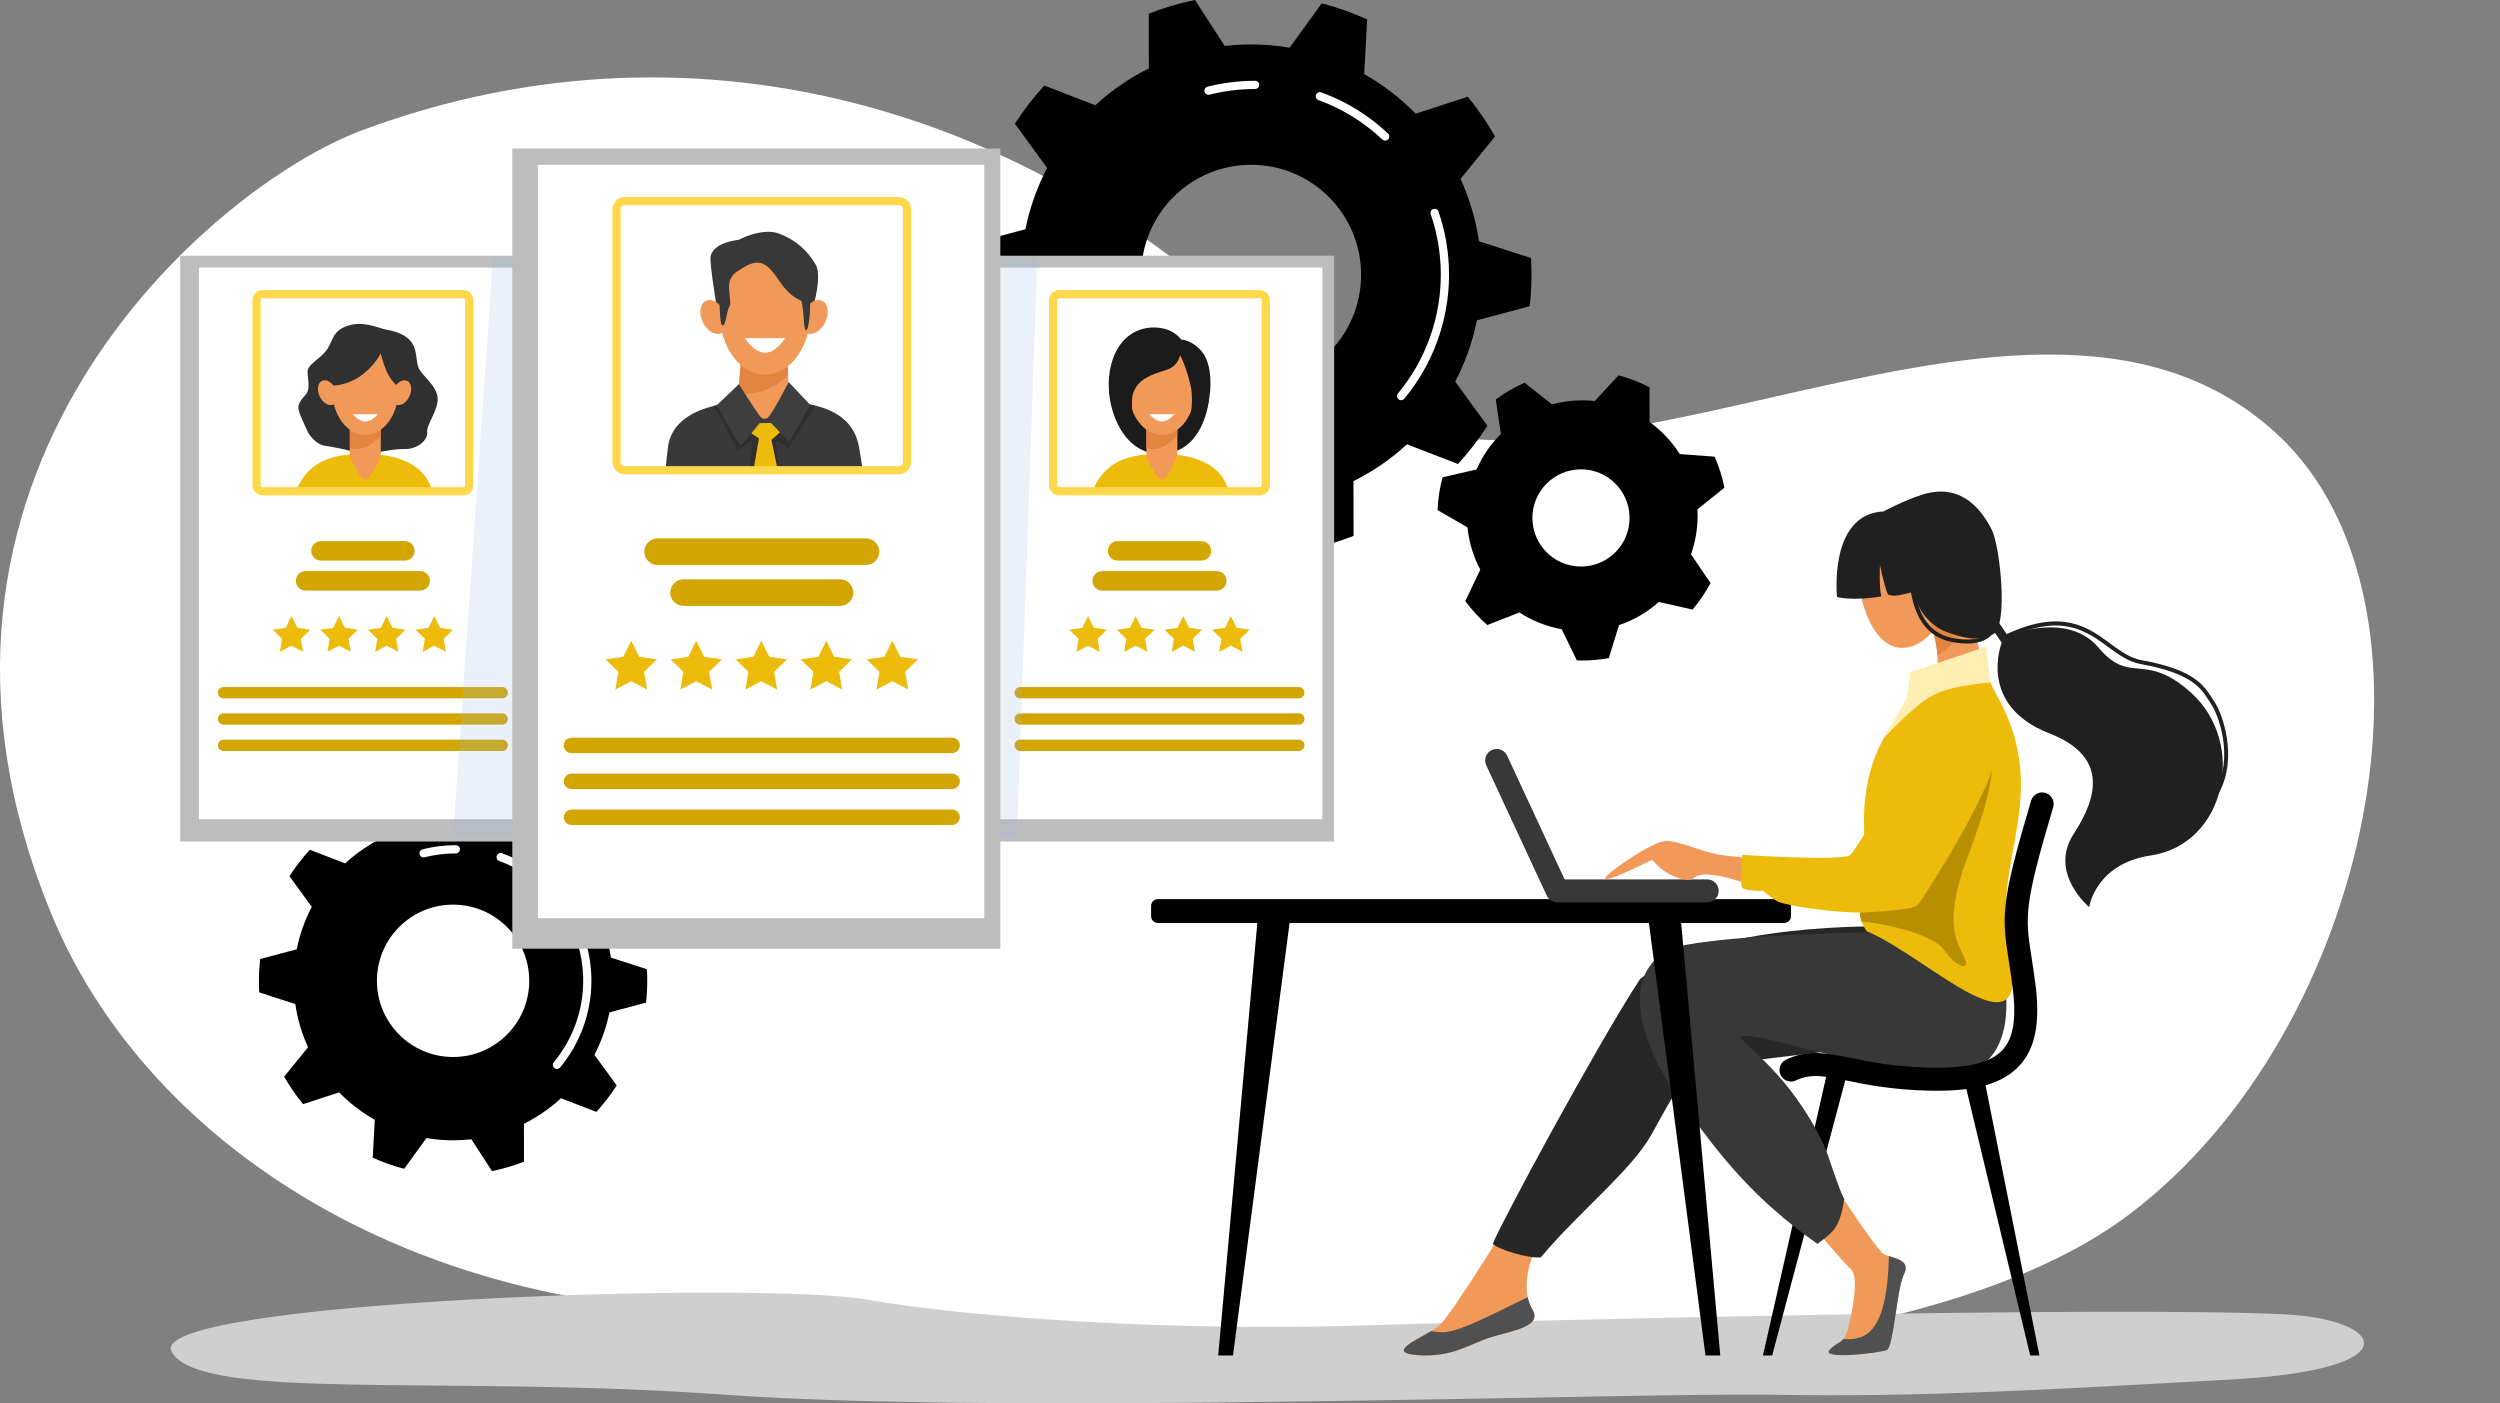<svg width="522" height="293" viewBox="0 0 522 293" fill="none" xmlns="http://www.w3.org/2000/svg">
<rect x="0" y="0" width="522" height="293" fill="#808080" stroke="none"/>
<g clip-path="url(#clip0_281_1788)">
<path d="M75.698 27.162C146.999 0.685 219.466 24.093 268.613 75.077C317.761 126.06 420.906 39.887 475.611 90.787C512.943 125.524 495.844 214.835 444.654 253.517C375.076 306.094 163.483 279.417 117.711 270.468C64.978 260.16 26.427 228.884 10.764 190.923C-26.977 99.456 44.191 38.862 75.698 27.162Z" fill="white"/>
<path d="M319.403 63.945C319.645 61.787 319.772 59.593 319.772 57.372C319.772 56.2 319.734 55.036 319.666 53.88L308.806 50.367C308.139 45.787 306.824 41.418 304.962 37.351L312.163 28.489C310.498 25.557 308.588 22.783 306.458 20.196L295.597 23.741C292.431 20.506 288.815 17.717 284.846 15.473L285.464 4.06C282.433 2.68 279.263 1.55 275.984 0.699L269.277 9.956C266.664 9.517 263.98 9.283 261.241 9.283C259.374 9.283 257.532 9.393 255.72 9.601L249.513 0C246.187 0.676 242.962 1.636 239.866 2.851L239.88 14.282C235.791 16.314 232.032 18.91 228.707 21.971L218.051 17.858C215.788 20.333 213.732 23.001 211.916 25.838L218.64 35.072C216.558 39.042 215.015 43.337 214.108 47.864L203.08 50.799C202.838 52.957 202.711 55.151 202.711 57.372C202.711 58.544 202.749 59.708 202.817 60.864L213.677 64.377C214.344 68.957 215.659 73.326 217.521 77.393L210.32 86.255C211.985 89.187 213.895 91.961 216.025 94.548L226.886 91.003C230.05 94.237 233.668 97.029 237.637 99.27L237.019 110.684C240.05 112.064 243.22 113.194 246.499 114.045L253.206 104.788C255.819 105.227 258.503 105.461 261.242 105.461C263.11 105.461 264.951 105.351 266.763 105.143L272.972 114.742C276.298 114.066 279.522 113.106 282.618 111.891L282.605 100.46C286.694 98.428 290.452 95.832 293.778 92.772L304.433 96.885C306.697 94.409 308.753 91.742 310.569 88.904L303.845 79.671C305.926 75.7 307.471 71.405 308.377 66.878L319.405 63.943L319.403 63.945ZM261.241 80.335C248.562 80.335 238.283 70.054 238.283 57.372C238.283 44.69 248.56 34.407 261.241 34.407C273.921 34.407 284.199 44.688 284.199 57.372C284.199 70.056 273.921 80.335 261.241 80.335Z" fill="black"/>
<path d="M292.552 83.562C292.358 83.562 292.164 83.497 292.004 83.363C291.641 83.059 291.591 82.519 291.893 82.155C297.662 75.215 300.841 66.414 300.841 57.372C300.841 53.043 300.134 48.791 298.737 44.736C298.582 44.288 298.821 43.799 299.269 43.645C299.717 43.49 300.206 43.729 300.36 44.177C301.819 48.412 302.559 52.852 302.559 57.372C302.559 66.814 299.24 76.006 293.214 83.253C293.044 83.458 292.801 83.562 292.554 83.562H292.552Z" fill="white"/>
<path d="M289.229 29.363C289.018 29.363 288.807 29.285 288.641 29.129C284.764 25.478 280.273 22.709 275.293 20.901C274.847 20.74 274.617 20.247 274.778 19.801C274.939 19.355 275.432 19.125 275.878 19.288C281.08 21.176 285.77 24.065 289.818 27.878C290.163 28.202 290.18 28.746 289.854 29.091C289.686 29.271 289.458 29.361 289.229 29.361V29.363Z" fill="white"/>
<path d="M252.338 19.791C251.953 19.791 251.605 19.532 251.507 19.142C251.39 18.682 251.67 18.215 252.128 18.1C255.36 17.285 258.704 16.871 262.068 16.871C262.542 16.871 262.926 17.256 262.926 17.729C262.926 18.203 262.542 18.588 262.068 18.588C258.845 18.588 255.643 18.984 252.549 19.765C252.478 19.782 252.408 19.791 252.338 19.791Z" fill="white"/>
<path d="M134.89 209.347C135.056 207.852 135.145 206.334 135.145 204.795C135.145 203.983 135.118 203.176 135.072 202.376L127.55 199.942C127.086 196.769 126.177 193.743 124.886 190.928L129.873 184.789C128.72 182.759 127.397 180.838 125.923 179.046L118.401 181.5C116.208 179.26 113.703 177.327 110.955 175.776L111.382 167.871C109.284 166.914 107.089 166.133 104.817 165.543L100.171 171.954C98.361 171.649 96.502 171.489 94.604 171.489C93.31 171.489 92.035 171.565 90.78 171.709L86.48 165.061C84.175 165.529 81.942 166.193 79.799 167.035L79.809 174.952C76.978 176.359 74.374 178.156 72.07 180.276L64.69 177.429C63.122 179.143 61.699 180.991 60.44 182.956L65.097 189.35C63.656 192.1 62.586 195.075 61.957 198.21L54.318 200.242C54.152 201.737 54.062 203.256 54.062 204.795C54.062 205.606 54.09 206.413 54.136 207.213L61.658 209.647C62.121 212.82 63.031 215.846 64.321 218.661L59.334 224.8C60.488 226.83 61.811 228.751 63.285 230.543L70.807 228.089C73 230.329 75.505 232.262 78.253 233.813L77.826 241.718C79.924 242.675 82.119 243.456 84.391 244.046L89.037 237.635C90.847 237.94 92.706 238.1 94.604 238.1C95.898 238.1 97.173 238.023 98.427 237.88L102.728 244.528C105.033 244.06 107.265 243.396 109.409 242.554L109.399 234.637C112.23 233.23 114.833 231.433 117.138 229.313L124.517 232.16C126.086 230.446 127.509 228.598 128.768 226.633L124.111 220.239C125.552 217.489 126.621 214.514 127.251 211.379L134.89 209.347ZM94.604 220.699C85.823 220.699 78.702 213.578 78.702 204.793C78.702 196.007 85.821 188.887 94.604 188.887C103.387 188.887 110.505 196.007 110.505 204.793C110.505 213.578 103.387 220.699 94.604 220.699Z" fill="black"/>
<path d="M116.294 223.198C116.1 223.198 115.906 223.133 115.747 222.999C115.383 222.695 115.333 222.155 115.635 221.791C119.592 217.031 121.772 210.995 121.772 204.793C121.772 201.823 121.286 198.907 120.329 196.126C120.174 195.678 120.413 195.189 120.861 195.034C121.309 194.88 121.798 195.118 121.952 195.566C122.971 198.528 123.488 201.631 123.488 204.791C123.488 211.393 121.168 217.819 116.955 222.886C116.785 223.09 116.541 223.195 116.294 223.195V223.198Z" fill="white"/>
<path d="M113.99 185.656C113.779 185.656 113.568 185.579 113.402 185.423C110.742 182.918 107.663 181.02 104.246 179.78C103.8 179.619 103.57 179.126 103.731 178.68C103.893 178.233 104.385 178.003 104.831 178.165C108.468 179.485 111.747 181.505 114.577 184.171C114.922 184.496 114.939 185.04 114.613 185.385C114.445 185.563 114.217 185.654 113.988 185.654L113.99 185.656Z" fill="white"/>
<path d="M88.435 179.026C88.051 179.026 87.702 178.767 87.605 178.378C87.488 177.918 87.768 177.451 88.226 177.336C90.486 176.766 92.823 176.476 95.176 176.476C95.65 176.476 96.034 176.86 96.034 177.334C96.034 177.808 95.65 178.192 95.176 178.192C92.966 178.192 90.769 178.463 88.646 178.999C88.576 179.016 88.506 179.025 88.435 179.025V179.026Z" fill="white"/>
<path d="M354.457 107.678C354.457 107.235 354.443 106.794 354.421 106.356L360.056 101.83C359.615 99.571 358.924 97.403 358.009 95.355L350.733 94.804C349.078 92.193 346.937 89.922 344.435 88.118L344.411 80.865C342.384 79.802 340.223 78.96 337.958 78.376L332.985 83.73C332.127 83.637 331.257 83.589 330.375 83.589C328.183 83.589 326.06 83.885 324.042 84.432L318.339 79.914C316.187 80.85 314.164 82.025 312.307 83.412L313.387 90.603C311.26 92.72 309.529 95.231 308.307 98.019L301.213 99.663C300.614 101.854 300.253 104.144 300.164 106.504L306.412 110.117C306.73 113.283 307.662 116.266 309.084 118.949L305.956 125.503C307.298 127.338 308.841 129.019 310.553 130.507L317.253 127.883C319.887 129.597 322.877 130.811 326.088 131.388L329.245 137.892C329.621 137.906 329.999 137.916 330.38 137.916C332.273 137.916 334.124 137.741 335.921 137.408L338.051 130.519C341.153 129.477 343.971 127.819 346.365 125.692L353.406 127.275C354.851 125.579 356.111 123.721 357.158 121.732L353.077 115.736C353.971 113.216 354.458 110.505 354.458 107.68L354.457 107.678ZM330.11 118.292C324.509 118.292 319.966 113.75 319.966 108.145C319.966 102.54 324.507 97.998 330.11 97.998C335.713 97.998 340.254 102.54 340.254 108.145C340.254 113.75 335.713 118.292 330.11 118.292Z" fill="black"/>
<path d="M477.039 274.432C441.349 272.686 319.936 275.644 283.01 276.795C246.085 277.947 203.223 275.274 180.958 271.343C158.694 267.412 29.997 271.678 35.837 282.249C41.677 292.82 93.178 286.978 151.58 291.227C209.983 295.475 341.331 290.696 370.958 291.227C400.586 291.757 427.754 290.164 465.936 288.041C504.118 285.916 497.727 275.444 477.039 274.433V274.432Z" fill="#CFCFCF"/>
<path d="M112.239 53.392H37.633V175.711H112.239V53.392Z" fill="#BDBDBD"/>
<path d="M109.785 55.884H41.539V171.048H109.785V55.884Z" fill="white"/>
<path d="M61.955 102.066C64.524 96.538 68.871 94.769 76.01 94.769C84.51 94.769 88.924 97.848 90.175 102.334C74.953 102.543 61.953 102.066 61.953 102.066H61.955Z" fill="#EDBB0A"/>
<path d="M73.041 67.885C69.442 68.896 69.6 70.918 68.4 72.794C67.201 74.672 64.594 75.924 64.282 77.175C63.969 78.426 65.085 81.034 63.76 82.495C62.437 83.956 61.987 84.685 62.509 86.144C63.031 87.605 64.177 89.898 64.282 90.211C64.386 90.523 65.845 92.714 67.618 93.026C69.391 93.338 72.727 93.86 74.395 94.59C76.063 95.319 81.427 93.656 84.405 93.759C87.382 93.864 89.409 91.67 89.201 90.209C88.994 88.748 91.396 85.828 91.391 83.326C91.384 80.637 88.263 78.632 87.429 76.859C86.595 75.086 87.533 71.957 84.405 70.104C82.428 68.934 81.069 69.037 79.504 68.517C77.94 67.995 75.334 67.238 73.039 67.883L73.041 67.885Z" fill="#303030"/>
<path d="M77.419 99.18C76.605 100.381 76.008 100.431 75.124 99.18C74.422 98.184 73.039 95.923 73.039 94.776V83.327C73.039 82.18 73.978 81.241 75.124 81.241H77.419C78.565 81.241 79.504 82.18 79.504 83.327V94.776C79.504 95.923 78.148 98.102 77.419 99.18Z" fill="#F09959"/>
<path d="M77.419 81.241H75.124C73.978 81.241 73.039 82.18 73.039 83.327V93.542C75.615 94.363 77.966 92.732 79.504 90.895V83.327C79.504 82.18 78.565 81.241 77.419 81.241Z" fill="#E38540"/>
<path d="M76.273 90.808C80.102 90.808 83.206 86.577 83.206 81.358C83.206 76.139 80.102 71.908 76.273 71.908C72.444 71.908 69.34 76.139 69.34 81.358C69.34 86.577 72.444 90.808 76.273 90.808Z" fill="#F09959"/>
<path d="M79.504 73.838C75.125 81.243 68.66 80.512 68.66 80.512C68.66 80.512 68.816 70.709 73.951 70.187C79.085 69.665 82.109 71.727 83.153 75.129C84.196 78.531 83.153 80.773 83.153 80.773C83.153 80.773 81.485 79.47 80.651 77.383C79.817 75.297 79.504 73.836 79.504 73.836V73.838Z" fill="#303030"/>
<path d="M70.051 81.212C70.7 82.579 70.487 84.036 69.578 84.469C68.668 84.901 67.403 84.144 66.755 82.779C66.106 81.413 66.319 79.956 67.228 79.523C68.138 79.091 69.403 79.847 70.051 81.212Z" fill="#F09959"/>
<path d="M82.184 81.212C81.535 82.579 81.748 84.036 82.658 84.469C83.567 84.901 84.832 84.144 85.481 82.779C86.13 81.413 85.917 79.956 85.007 79.523C84.098 79.091 82.833 79.847 82.184 81.212Z" fill="#F09959"/>
<path d="M78.882 86.484C78.882 86.484 77.715 87.998 76.275 87.998C74.835 87.998 73.668 86.484 73.668 86.484H78.882Z" fill="white"/>
<path d="M84.529 117.059H67.02C65.901 117.059 64.984 116.142 64.984 115.023C64.984 113.904 65.901 112.987 67.02 112.987H84.529C85.648 112.987 86.564 113.904 86.564 115.023C86.564 116.142 85.648 117.059 84.529 117.059Z" fill="#D3A500"/>
<path d="M87.734 123.316H63.813C62.694 123.316 61.777 122.399 61.777 121.28C61.777 120.161 62.694 119.244 63.813 119.244H87.734C88.852 119.244 89.769 120.161 89.769 121.28C89.769 122.399 88.852 123.316 87.734 123.316Z" fill="#D3A500"/>
<path d="M104.867 145.818H46.677C46.026 145.818 45.496 145.286 45.496 144.637C45.496 143.988 46.028 143.456 46.677 143.456H104.867C105.517 143.456 106.047 143.988 106.047 144.637C106.047 145.286 105.515 145.818 104.867 145.818Z" fill="#D3A500"/>
<path d="M104.867 151.311H46.677C46.026 151.311 45.496 150.779 45.496 150.13C45.496 149.481 46.028 148.949 46.677 148.949H104.867C105.517 148.949 106.047 149.481 106.047 150.13C106.047 150.779 105.515 151.311 104.867 151.311Z" fill="#D3A500"/>
<path d="M104.867 156.804H46.677C46.026 156.804 45.496 156.272 45.496 155.623C45.496 154.975 46.028 154.442 46.677 154.442H104.867C105.517 154.442 106.047 154.975 106.047 155.623C106.047 156.272 105.515 156.804 104.867 156.804Z" fill="#D3A500"/>
<path d="M96.729 103.426H54.816C53.653 103.426 52.707 102.48 52.707 101.316V62.677C52.707 61.513 53.653 60.567 54.816 60.567H96.729C97.892 60.567 98.838 61.513 98.838 62.677V101.316C98.838 102.48 97.892 103.426 96.729 103.426ZM54.816 62.284C54.603 62.284 54.423 62.464 54.423 62.677V101.316C54.423 101.529 54.603 101.709 54.816 101.709H96.729C96.942 101.709 97.122 101.529 97.122 101.316V62.677C97.122 62.464 96.942 62.284 96.729 62.284H54.816Z" fill="#FFD74B"/>
<path d="M60.864 128.629L62.077 131.089L64.79 131.482L62.827 133.398L63.291 136.1L60.864 134.824L58.437 136.1L58.901 133.398L56.938 131.482L59.651 131.089L60.864 128.629Z" fill="#EDBB0A"/>
<path d="M70.802 128.629L72.015 131.089L74.728 131.482L72.765 133.398L73.228 136.1L70.802 134.824L68.375 136.1L68.838 133.398L66.875 131.482L69.588 131.089L70.802 128.629Z" fill="#EDBB0A"/>
<path d="M80.743 128.629L81.956 131.089L84.669 131.482L82.706 133.398L83.169 136.1L80.743 134.824L78.316 136.1L78.78 133.398L76.816 131.482L79.53 131.089L80.743 128.629Z" fill="#EDBB0A"/>
<path d="M90.68 128.629L91.894 131.089L94.607 131.482L92.644 133.398L93.107 136.1L90.68 134.824L88.254 136.1L88.717 133.398L86.754 131.482L89.467 131.089L90.68 128.629Z" fill="#EDBB0A"/>
<path d="M278.567 53.392H203.961V175.711H278.567V53.392Z" fill="#BDBDBD"/>
<path d="M276.114 55.884H207.867V171.048H276.114V55.884Z" fill="white"/>
<path d="M231.523 80.734C231.523 86.214 234.822 95.052 242.601 94.769C250.38 94.486 252.101 86.059 252.402 83.682C252.704 81.304 231.523 80.734 231.523 80.734Z" fill="#1B1B1B"/>
<path d="M228.283 102.066C230.852 96.538 235.199 94.769 242.338 94.769C250.838 94.769 255.252 97.848 256.503 102.334C241.281 102.543 228.281 102.066 228.281 102.066H228.283Z" fill="#EDBB0A"/>
<path d="M243.747 99.181C242.933 100.382 242.336 100.432 241.452 99.181C240.75 98.185 239.367 95.924 239.367 94.778V83.328C239.367 82.181 240.306 81.242 241.452 81.242H243.747C244.893 81.242 245.832 82.181 245.832 83.328V94.778C245.832 95.924 244.476 98.103 243.747 99.181Z" fill="#F09959"/>
<path d="M243.747 81.242H241.452C240.306 81.242 239.367 82.181 239.367 83.328V93.543C241.943 94.364 244.294 92.733 245.832 90.896V83.328C245.832 82.181 244.893 81.242 243.747 81.242Z" fill="#E38540"/>
<path d="M242.601 90.809C246.43 90.809 249.534 86.578 249.534 81.359C249.534 76.14 246.43 71.909 242.601 71.909C238.772 71.909 235.668 76.14 235.668 81.359C235.668 86.578 238.772 90.809 242.601 90.809Z" fill="#F09959"/>
<path d="M246.411 74.175C245.587 77.081 243.782 77.047 241.264 78.001C238.747 78.956 237.544 79.915 236.72 81.774C235.67 84.145 237.197 91.058 237.197 91.058C237.197 91.058 230.822 86.285 231.559 78.782C232.297 71.277 236.72 68.371 240.883 68.371C245.046 68.371 246.629 70.908 246.629 70.908C246.629 70.908 248.846 70.917 250.943 73.402C253.763 76.743 252.894 84.854 250.943 87.76C248.992 90.666 247.691 91.578 247.734 91.447C247.777 91.317 249.555 84.643 248.6 80.516C247.646 76.389 246.411 74.173 246.411 74.173V74.175Z" fill="#1B1B1B"/>
<path d="M245.206 86.484C245.206 86.484 244.039 87.998 242.599 87.998C241.159 87.998 239.992 86.484 239.992 86.484H245.206Z" fill="white"/>
<path d="M250.857 117.059H233.348C232.227 117.059 231.312 116.142 231.312 115.023C231.312 113.904 232.229 112.987 233.348 112.987H250.857C251.978 112.987 252.893 113.904 252.893 115.023C252.893 116.142 251.976 117.059 250.857 117.059Z" fill="#D3A500"/>
<path d="M254.062 123.316H230.141C229.02 123.316 228.105 122.399 228.105 121.28C228.105 120.161 229.022 119.244 230.141 119.244H254.062C255.182 119.244 256.097 120.161 256.097 121.28C256.097 122.399 255.181 123.316 254.062 123.316Z" fill="#D3A500"/>
<path d="M271.195 145.818H213.005C212.354 145.818 211.824 145.286 211.824 144.637C211.824 143.988 212.356 143.456 213.005 143.456H271.195C271.845 143.456 272.375 143.988 272.375 144.637C272.375 145.286 271.844 145.818 271.195 145.818Z" fill="#D3A500"/>
<path d="M271.195 151.311H213.005C212.354 151.311 211.824 150.779 211.824 150.13C211.824 149.481 212.356 148.949 213.005 148.949H271.195C271.845 148.949 272.375 149.481 272.375 150.13C272.375 150.779 271.844 151.311 271.195 151.311Z" fill="#D3A500"/>
<path d="M271.195 156.804H213.005C212.354 156.804 211.824 156.272 211.824 155.623C211.824 154.975 212.356 154.442 213.005 154.442H271.195C271.845 154.442 272.375 154.975 272.375 155.623C272.375 156.272 271.844 156.804 271.195 156.804Z" fill="#D3A500"/>
<path d="M263.057 103.426H221.144C219.981 103.426 219.035 102.48 219.035 101.316V62.677C219.035 61.513 219.981 60.567 221.144 60.567H263.057C264.22 60.567 265.166 61.513 265.166 62.677V101.316C265.166 102.48 264.22 103.426 263.057 103.426ZM221.144 62.284C220.931 62.284 220.751 62.464 220.751 62.677V101.316C220.751 101.529 220.931 101.709 221.144 101.709H263.057C263.27 101.709 263.45 101.529 263.45 101.316V62.677C263.45 62.464 263.27 62.284 263.057 62.284H221.144Z" fill="#FFD74B"/>
<path d="M227.192 128.629L228.405 131.089L231.119 131.482L229.155 133.398L229.619 136.1L227.192 134.824L224.766 136.1L225.229 133.398L223.266 131.482L225.979 131.089L227.192 128.629Z" fill="#EDBB0A"/>
<path d="M237.131 128.629L238.345 131.089L241.058 131.482L239.095 133.398L239.558 136.1L237.131 134.824L234.703 136.1L235.168 133.398L233.203 131.482L235.918 131.089L237.131 128.629Z" fill="#EDBB0A"/>
<path d="M247.071 128.629L248.284 131.089L250.997 131.482L249.034 133.398L249.498 136.1L247.071 134.824L244.644 136.1L245.108 133.398L243.145 131.482L245.858 131.089L247.071 128.629Z" fill="#EDBB0A"/>
<path d="M257.008 128.629L258.224 131.089L260.937 131.482L258.973 133.398L259.437 136.1L257.008 134.824L254.582 136.1L255.045 133.398L253.082 131.482L255.795 131.089L257.008 128.629Z" fill="#EDBB0A"/>
<path opacity="0.2" d="M212.348 174.486H94.606L102.934 53.846H216.592L212.348 174.486Z" fill="#99BBEB"/>
<path d="M208.874 31.018H106.973V198.087H208.874V31.018Z" fill="#BDBDBD"/>
<path d="M205.524 34.422H112.309V191.72H205.524V34.422Z" fill="white"/>
<path d="M150.23 67.461C150.164 67.265 148.532 57.896 148.337 54.252C148.141 50.607 154.19 50.087 154.19 50.087C154.19 50.087 159.134 47.42 162.713 48.786C166.291 50.152 168.726 52.451 170.351 55.314C171.978 58.178 168.92 67.1 168.92 67.1L150.228 67.461H150.23Z" fill="#383838"/>
<path d="M139.013 97.564C138.99 97.41 139.43 93.723 139.447 93.573C140.27 85.809 149.839 83.624 159.388 83.624C170.606 83.624 178.217 85.677 179.43 93.747C179.466 93.984 180.113 97.68 180.081 97.928C159.288 98.213 139.013 97.564 139.013 97.564Z" fill="#393939"/>
<path d="M161.313 89.653C160.2 91.294 159.385 91.363 158.179 89.653C157.22 88.293 154.016 85.193 154.016 83.626L155.33 68C155.33 66.433 156.612 65.15 158.179 65.15H161.313C162.879 65.15 164.161 66.433 164.161 68L164.772 83.626C164.772 85.193 162.31 88.18 161.313 89.653Z" fill="#F09959"/>
<path d="M161.315 65.152H158.181C156.615 65.152 155.333 66.435 155.333 68.002L154.191 81.863C157.709 82.984 162.46 80.706 164.56 78.198L164.162 68.002C164.162 66.435 162.88 65.152 161.313 65.152H161.315Z" fill="#E38540"/>
<path d="M148.996 84.766L154.019 94.053C154.019 94.053 156.708 91.84 156.967 92.275C157.228 92.709 156.49 98.183 156.49 98.183C156.49 98.183 162.474 98.264 162.735 98.005C162.996 97.744 161.52 92.058 162.128 92.058C162.735 92.058 164.561 93.706 164.561 93.706L170.169 84.766L168.937 84.466L159.749 89.411L149.921 84.574L148.996 84.766Z" fill="#2F2F2F"/>
<path d="M154.738 89.046L158.469 91.548L157.312 98.193L162.342 97.913L161.086 91.869L164.179 89.046L162.725 87.676H156.19L154.738 89.046Z" fill="#EDBB0A"/>
<path d="M154.277 80.214L149.664 84.605C149.664 84.605 154.364 92.966 154.625 92.966C154.886 92.966 158.614 88.355 158.614 88.355L161.001 88.314L164.773 92.273L169.156 84.517L164.687 79.779C164.687 79.779 160.87 87.154 160.177 87.327C159.484 87.501 159.479 87.588 158.917 87.154C158.356 86.719 154.28 80.214 154.28 80.214H154.277Z" fill="#3E3E3E"/>
<path d="M159.747 78.217C164.977 78.217 169.216 72.439 169.216 65.31C169.216 58.182 164.977 52.403 159.747 52.403C154.517 52.403 150.277 58.182 150.277 65.31C150.277 72.439 154.517 78.217 159.747 78.217Z" fill="#F09959"/>
<path d="M151.249 65.111C152.134 66.977 151.844 68.968 150.602 69.558C149.359 70.149 147.633 69.115 146.747 67.25C145.862 65.384 146.152 63.392 147.394 62.802C148.637 62.211 150.363 63.245 151.249 65.111Z" fill="#F09959"/>
<path d="M167.821 65.111C166.936 66.977 167.226 68.968 168.468 69.558C169.711 70.149 171.437 69.115 172.323 67.25C173.208 65.384 172.918 63.392 171.676 62.802C170.433 62.211 168.707 63.245 167.821 65.111Z" fill="#F09959"/>
<path d="M163.949 70.606C163.949 70.606 162.068 73.652 159.748 73.652C157.428 73.652 155.547 70.606 155.547 70.606H163.949Z" fill="white"/>
<path d="M154.191 56.529C158.093 53.796 159.851 54.251 162.777 58.742C165.704 63.231 169.217 63.311 169.217 63.311L169.672 58.656C169.672 58.656 165.311 50.219 159.458 51.325C153.604 52.43 150.275 57.702 150.275 57.702C150.275 57.702 149.99 67.581 150.807 67.917C151.624 68.254 151.718 64.729 152.303 64.013C152.888 63.298 151.718 59.914 152.499 58.352C153.28 56.79 154.191 56.531 154.191 56.531V56.529Z" fill="#383838"/>
<path d="M166.746 61.605C168.109 63.097 167.592 69.023 168.308 68.958C169.023 68.892 169.284 63.296 169.089 62.711C168.893 62.126 166.746 61.605 166.746 61.605Z" fill="#383838"/>
<path d="M180.811 117.975H137.311C135.782 117.975 134.531 116.723 134.531 115.194C134.531 113.664 135.782 112.413 137.311 112.413H180.811C182.34 112.413 183.591 113.664 183.591 115.194C183.591 116.723 182.34 117.975 180.811 117.975Z" fill="#D3A500"/>
<path d="M175.398 126.52H142.725C141.196 126.52 139.945 125.268 139.945 123.739C139.945 122.209 141.196 120.958 142.725 120.958H175.398C176.928 120.958 178.179 122.209 178.179 123.739C178.179 125.268 176.928 126.52 175.398 126.52Z" fill="#D3A500"/>
<path d="M198.802 157.257H119.324C118.437 157.257 117.711 156.531 117.711 155.644C117.711 154.756 118.437 154.03 119.324 154.03H198.802C199.69 154.03 200.416 154.756 200.416 155.644C200.416 156.531 199.69 157.257 198.802 157.257Z" fill="#D3A500"/>
<path d="M198.802 164.758H119.324C118.437 164.758 117.711 164.032 117.711 163.145C117.711 162.257 118.437 161.531 119.324 161.531H198.802C199.69 161.531 200.416 162.257 200.416 163.145C200.416 164.032 199.69 164.758 198.802 164.758Z" fill="#D3A500"/>
<path d="M198.802 172.26H119.324C118.437 172.26 117.711 171.534 117.711 170.647C117.711 169.759 118.437 169.033 119.324 169.033H198.802C199.69 169.033 200.416 169.759 200.416 170.647C200.416 171.534 199.69 172.26 198.802 172.26Z" fill="#D3A500"/>
<path d="M187.684 99.039H130.438C129.023 99.039 127.871 97.887 127.871 96.471V43.698C127.871 42.282 129.023 41.13 130.438 41.13H187.684C189.1 41.13 190.252 42.282 190.252 43.698V96.473C190.252 97.889 189.1 99.041 187.684 99.041V99.039ZM130.438 42.845C129.97 42.845 129.587 43.226 129.587 43.696V96.471C129.587 96.94 129.968 97.323 130.438 97.323H187.684C188.153 97.323 188.536 96.941 188.536 96.471V43.698C188.536 43.229 188.155 42.846 187.684 42.846H130.438V42.845Z" fill="#FFD74B"/>
<path d="M131.804 133.777L133.462 137.137L137.167 137.674L134.487 140.29L135.12 143.981L131.804 142.238L128.49 143.981L129.122 140.29L126.441 137.674L130.146 137.137L131.804 133.777Z" fill="#EDBB0A"/>
<path d="M145.378 133.777L147.036 137.137L150.743 137.674L148.061 140.29L148.694 143.981L145.378 142.238L142.065 143.981L142.698 140.29L140.016 137.674L143.722 137.137L145.378 133.777Z" fill="#EDBB0A"/>
<path d="M158.953 133.777L160.61 137.137L164.317 137.674L161.635 140.29L162.268 143.981L158.953 142.238L155.639 143.981L156.272 140.29L153.59 137.674L157.297 137.137L158.953 133.777Z" fill="#EDBB0A"/>
<path d="M172.529 133.777L174.185 137.137L177.891 137.674L175.209 140.29L175.842 143.981L172.529 142.238L169.213 143.981L169.846 140.29L167.164 137.674L170.871 137.137L172.529 133.777Z" fill="#EDBB0A"/>
<path d="M186.322 133.777L187.978 137.137L191.684 137.674L189.002 140.29L189.635 143.981L186.322 142.238L183.006 143.981L183.639 140.29L180.957 137.674L184.664 137.137L186.322 133.777Z" fill="#EDBB0A"/>
<path d="M372.533 187.737H241.77C240.985 187.737 240.348 188.374 240.348 189.16V191.294C240.348 192.08 240.985 192.717 241.77 192.717H372.533C373.319 192.717 373.956 192.08 373.956 191.294V189.16C373.956 188.374 373.319 187.737 372.533 187.737Z" fill="black"/>
<path d="M406.205 120.992C407.976 127.241 403.65 133.68 398.882 135.033C394.115 136.385 390.714 132.14 388.942 125.892C387.171 119.643 389.598 113.482 394.365 112.13C399.133 110.777 404.434 114.746 406.205 120.994V120.992Z" fill="#F09959"/>
<path d="M379.478 242.065C379.478 242.065 391.695 261.046 393.344 261.871C394.995 262.697 399.119 262.903 397.572 265.998C396.026 269.093 395.407 281.266 393.963 281.883C392.52 282.503 380.145 283.947 382 281.883C383.857 279.82 384.998 280.852 385.935 277.139C386.872 273.426 388.189 266.41 386.435 264.966C384.683 263.523 373.957 250.525 373.957 250.525L379.478 242.067V242.065Z" fill="#F09959"/>
<path d="M317.987 250.216C317.987 250.216 303.136 274.698 300.387 276.9C297.636 279.101 288.561 282.402 295.987 282.953C303.412 283.502 306.987 280.478 311.662 279.101C316.336 277.726 322.113 276.9 319.913 273.325C317.713 269.749 318.626 261.942 323.369 256.989C328.112 252.037 317.987 250.218 317.987 250.218V250.216Z" fill="#F09959"/>
<path d="M393.774 193.442C393.774 193.442 357.011 192.481 342.436 204.446C333.911 217.375 313.286 255.523 311.684 259.727C312.784 260.827 318.972 262.813 321.721 262.537C329.833 252.86 340.557 244.495 344.822 236.905C350.076 227.551 351.696 222.875 360.222 222.049C368.748 221.224 387.999 218.474 393.774 218.474C399.549 218.474 393.774 193.441 393.774 193.441V193.442Z" fill="#272727"/>
<path d="M425.831 283.017H423.904L410.086 225.347H414.325L425.831 283.017Z" fill="black"/>
<path d="M368.105 283.018H370.033L385.89 223.308H381.651L368.105 283.018Z" fill="black"/>
<path d="M414.716 190.925L393.342 194.615C393.342 194.615 364.939 194.876 351.956 197.295C340.144 199.496 338.404 212.921 351.956 231.405C359.655 241.906 366.164 250.283 379.476 259.727C382.862 257.24 384.157 256.299 385.093 250.317C384.13 248.995 381.635 240.726 380.861 239.108C373.499 223.713 363.671 218.114 363.535 216.6C365.186 213.918 407.241 230.58 415.603 220.778C423.587 211.421 414.716 190.923 414.716 190.923V190.925Z" fill="#383838"/>
<path d="M415.603 142.523C409.974 141.734 404.241 142.803 398.88 146.686C394.195 151.463 388.892 159.343 389.218 172.337C389.63 188.842 386.664 189.901 389.759 194.44C402.662 199.77 424.731 222.669 419.533 198.119C415.77 180.342 427.786 167.091 418.093 147.373C417.304 145.768 416.319 144.211 415.605 142.522L415.603 142.523Z" fill="#EDBB0A"/>
<path d="M389.214 178.547C388.963 187.151 387.748 189.686 388.676 192.383C393.936 192.92 403.559 195.027 405.963 198.393C408.714 202.243 411.463 202.794 410.179 199.951C408.896 197.109 405.505 193.075 410.73 179.229C415.956 165.383 418.43 156.029 413.298 146.402L389.214 178.547Z" fill="#B88F00"/>
<path d="M415.604 142.523C412.138 134.314 411.286 125.093 411.286 125.093L402.212 127.774C402.212 127.774 407.368 139.327 402.418 143.453C401.366 144.331 400.145 145.395 398.879 146.686C404.24 142.803 409.974 141.732 415.602 142.523H415.604Z" fill="#F09959"/>
<path d="M411.56 127.279C411.023 126.8 410.351 126.202 409.644 125.579L402.242 127.766C402.237 127.78 402.232 127.794 402.227 127.806C402.405 128.214 404.291 132.615 404.538 136.849C406.743 135.51 409.16 133.328 411.921 129.515C411.772 128.669 411.653 127.915 411.56 127.279Z" fill="#E38540"/>
<path d="M409.224 145.103C399.878 148.373 400.915 158.223 392.312 172.749C387.86 180.266 383.725 180.154 383.725 180.154C383.725 180.154 373.284 180.238 360.655 178.693C352.747 177.727 352.244 180.08 357.744 182.048C368.837 186.015 380.347 190.284 389.63 189.252C398.91 188.22 414.785 164.533 415.603 158.367C416.736 149.839 413.93 143.455 409.223 145.103H409.224Z" fill="#F09959"/>
<path d="M404.413 227.751C403.831 227.751 403.237 227.744 402.627 227.728C395.009 227.54 389.824 226.486 385.658 225.639C380.792 224.65 378.114 224.106 374.994 225.596C373.796 226.168 372.363 225.662 371.79 224.463C371.218 223.265 371.725 221.832 372.922 221.259C377.492 219.073 381.319 219.851 386.614 220.929C390.595 221.739 395.551 222.745 402.745 222.924C410.797 223.124 415.707 221.93 418.195 219.169C420.412 216.71 421.061 212.578 420.237 206.166C419.956 203.972 419.673 202.146 419.424 200.536C418.722 195.992 418.257 192.991 418.832 188.351C419.366 184.043 420.792 178.303 424.095 167.174C424.473 165.902 425.809 165.177 427.083 165.553C428.354 165.931 429.08 167.268 428.703 168.542C422.547 189.28 422.859 191.301 424.172 199.801C424.426 201.44 424.713 203.298 425.003 205.553C426.019 213.462 424.991 218.811 421.765 222.39C418.442 226.074 413.05 227.752 404.415 227.752L404.413 227.751Z" fill="black"/>
<path d="M318.997 270.851C309.143 275.671 303.84 278.433 300.681 278.17C299.935 278.108 299.317 278.031 298.799 277.95C295.284 280.027 289.676 282.482 295.986 282.951C303.411 283.5 306.986 280.476 311.661 279.099C316.335 277.724 322.112 276.898 319.912 273.322C319.49 272.638 319.184 271.796 318.997 270.851Z" fill="#505050"/>
<path d="M394.42 262.272C394.179 270.076 393.107 277.809 388.334 279.27C387.07 279.658 385.916 279.713 384.897 279.577C384.147 280.506 383.231 280.516 382.002 281.881C380.145 283.944 392.52 282.501 393.965 281.881C395.408 281.261 396.028 269.091 397.574 265.996C398.846 263.453 396.289 262.861 394.42 262.272Z" fill="#505050"/>
<path d="M356.46 188.418H325.156C324.221 188.418 323.372 187.876 322.977 187.028L310.326 159.794C309.766 158.591 310.29 157.161 311.493 156.601C312.698 156.042 314.125 156.565 314.685 157.769L326.689 183.612H356.46C357.787 183.612 358.863 184.688 358.863 186.015C358.863 187.342 357.787 188.418 356.46 188.418Z" fill="#383838"/>
<path d="M363.013 178.966C356.687 178.875 350.415 175.104 347.296 175.653C344.18 176.204 334.003 183.265 335.287 183.539C336.571 183.814 344.638 179.632 344.913 179.569C345.187 179.505 346.929 182.465 351.238 183.553C355.548 184.64 351.269 180.322 364.624 184.358C373.308 186.981 363.011 178.966 363.011 178.966H363.013Z" fill="#F09959"/>
<path d="M414.674 135.032L415.604 142.523C415.604 142.523 407.418 143.011 403.346 145.303C399.273 147.594 393.262 154.219 393.262 154.219L398.173 145.761L398.88 140.35L414.674 135.032Z" fill="#FFEEB1"/>
<path d="M411.191 144.202C405.111 143.062 402.3 148.512 398.358 157.406C394.416 166.301 387.687 177.104 386.348 178.496C385.01 179.888 363.797 178.496 363.797 178.496C363.797 178.496 363.155 184.639 363.797 185.372C364.439 186.105 368.106 186.014 368.106 186.014C368.106 186.014 369.573 187.185 370.948 188.114C372.323 189.041 383.965 190.783 389.374 190.509C394.783 190.234 399.732 189.776 400.465 188.95C401.198 188.124 415.958 165.384 416.875 157.222C417.791 149.061 414.294 144.784 411.191 144.202Z" fill="#EDBB0A"/>
<path d="M393.262 106.789C381.764 107.34 383.568 124.641 383.568 124.641C383.568 124.641 386.554 125.563 392.811 124.532C392.33 122.674 392.536 117.93 392.536 117.93C392.536 117.93 393.264 121.782 394.187 124.12C395.51 124.726 397.007 124.188 399.55 123.574C400.856 129.072 404.547 131.395 407.075 132.189C409.867 133.068 412.824 134.115 416.124 132.464C419.424 130.813 417.61 113.942 415.856 110.548C413.226 105.455 408.855 100.898 401.292 103.304C397.499 104.511 393.264 106.789 393.264 106.789H393.262Z" fill="#202020"/>
<path d="M413.258 127.338L417.958 134.207C417.958 134.207 412.748 147.227 427.901 153.127C439.768 157.746 438.37 165.888 433.009 174.074C427.646 182.261 436.218 189.41 436.218 189.41C436.218 189.41 437.525 180.342 449.054 178.63C464.775 176.296 469.227 155.183 457.484 144.626C447.767 135.891 444.81 143.124 438.232 135.285C431.654 127.445 419.238 132.741 419.238 132.741L414.687 126.103L413.258 127.34V127.338Z" fill="#202020"/>
<path d="M462.895 165.893C462.826 165.893 462.757 165.876 462.694 165.841C462.491 165.73 462.417 165.476 462.527 165.273C466.481 158.046 463.255 149.292 461.633 146.921C461.462 146.67 461.299 146.415 461.125 146.145C459.531 143.656 457.547 140.559 446.962 138.652C444.412 138.194 442.349 136.678 440.163 135.073C435.65 131.758 430.532 128.001 419.417 133.12C419.206 133.216 418.959 133.125 418.863 132.915C418.766 132.706 418.857 132.457 419.067 132.361C430.63 127.038 435.958 130.948 440.657 134.4C442.763 135.945 444.75 137.406 447.11 137.832C458.055 139.802 460.147 143.071 461.829 145.695C461.999 145.96 462.158 146.209 462.323 146.451C464.022 148.935 467.403 158.108 463.262 165.678C463.186 165.817 463.042 165.896 462.895 165.896V165.893Z" fill="#202020"/>
<path d="M410.749 134.376C409.997 134.376 409.184 134.311 408.307 134.178C404.284 133.576 398.887 131.289 398.465 118.448C398.458 118.218 398.638 118.024 398.868 118.017C399.103 118.012 399.292 118.19 399.299 118.42C399.474 123.712 400.523 127.63 402.419 130.06C403.859 131.907 405.769 132.953 408.431 133.351C412.153 133.909 414.621 133.221 415.763 131.307C415.882 131.109 416.139 131.044 416.337 131.162C416.534 131.281 416.599 131.538 416.481 131.736C415.432 133.49 413.508 134.374 410.747 134.374L410.749 134.376Z" fill="#202020"/>
<path d="M254.363 283.018H257.452L269.47 191.127H262.674L254.363 283.018Z" fill="black"/>
<path d="M359.193 283.018H356.104L344.086 191.127H350.883L359.193 283.018Z" fill="black"/>
</g>
<defs>
<clipPath id="clip0_281_1788">
<rect width="522" height="293" fill="white"/>
</clipPath>
</defs>
</svg>
